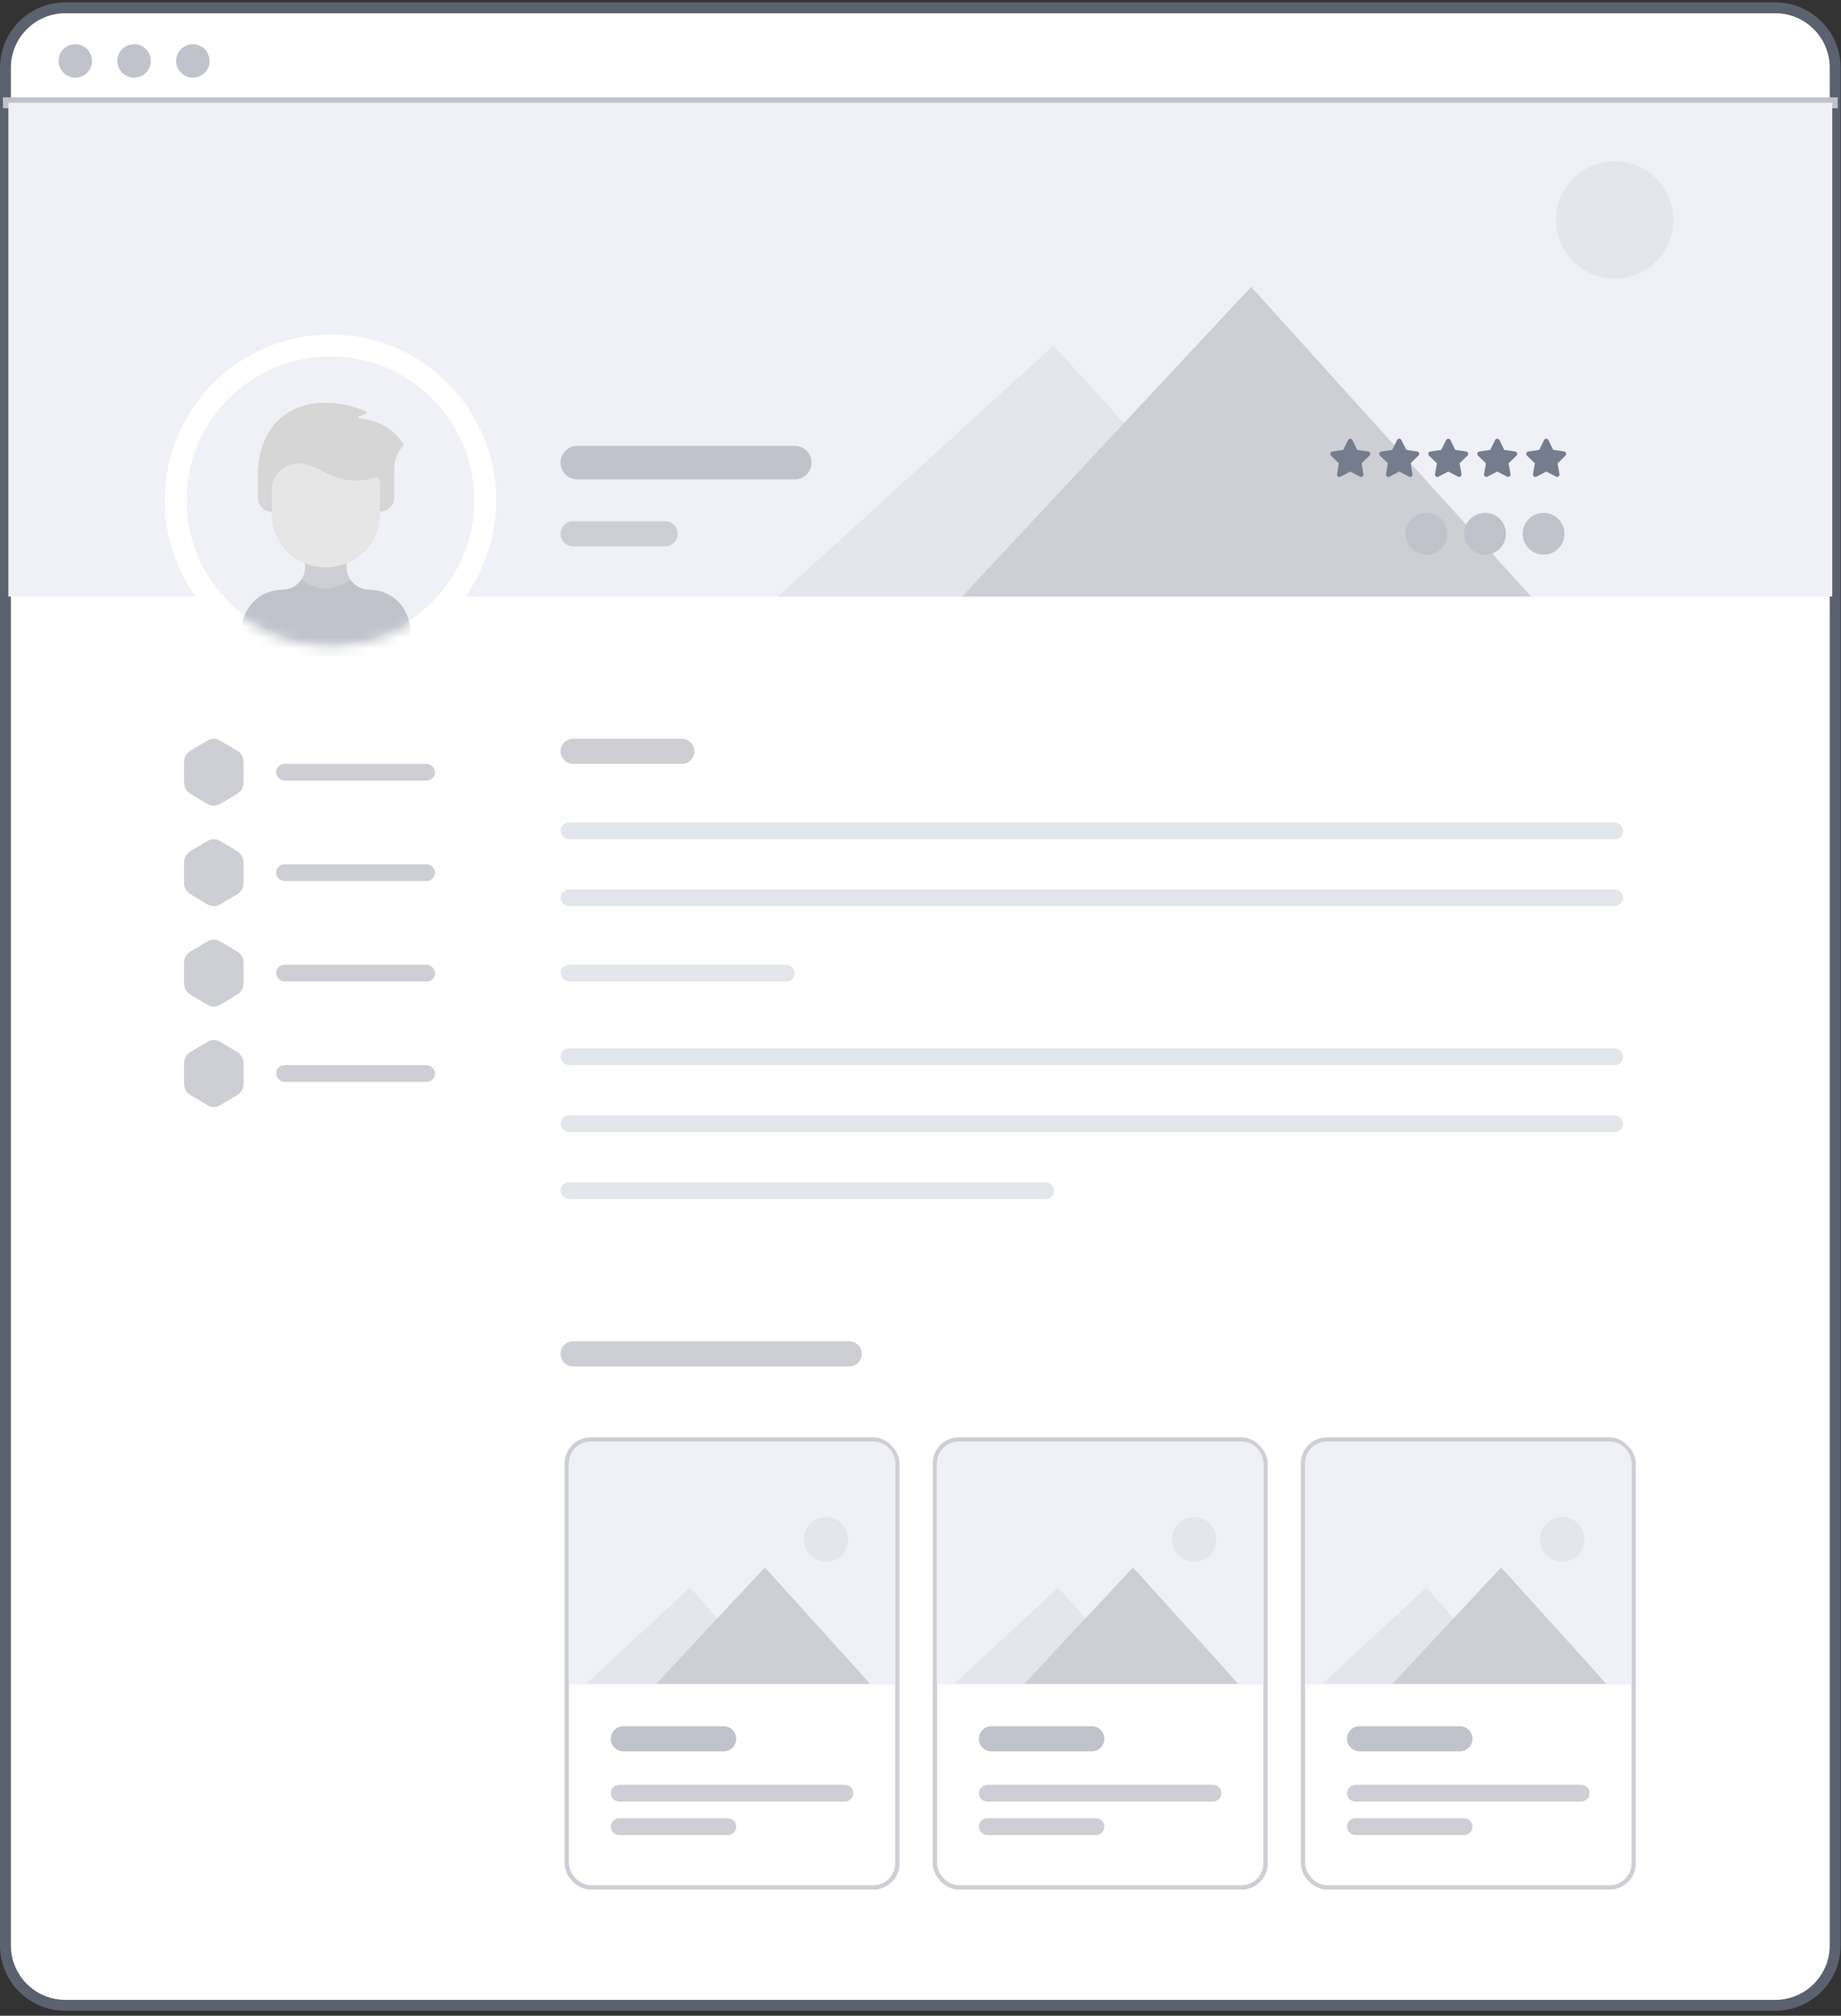 <svg width="169" height="185" viewBox="0 0 169 185" fill="none" xmlns="http://www.w3.org/2000/svg">
<rect x="0" y="0" width="169" height="185" fill="#333333" stroke="none"/>
<path d="M0.5 6.216C0.5 3.178 2.962 0.716 6 0.716H162.965C166.002 0.716 168.465 3.178 168.465 6.216V178.541C168.465 181.578 166.002 184.041 162.965 184.041H6C2.962 184.041 0.5 181.578 0.5 178.541V6.216Z" fill="white" stroke="#5B616F"/>
<rect x="51.458" y="75.482" width="97.539" height="1.536" rx="0.768" fill="#E3E6EB"/>
<rect x="51.458" y="81.627" width="97.539" height="1.536" rx="0.768" fill="#E3E6EB"/>
<rect x="51.458" y="96.219" width="97.539" height="1.536" rx="0.768" fill="#E3E6EB"/>
<rect x="51.458" y="102.363" width="97.539" height="1.536" rx="0.768" fill="#E3E6EB"/>
<rect x="51.458" y="108.507" width="45.313" height="1.536" rx="0.768" fill="#E3E6EB"/>
<rect x="51.458" y="88.539" width="21.505" height="1.536" rx="0.768" fill="#E3E6EB"/>
<path d="M19.049 67.962C19.407 67.748 19.848 67.748 20.205 67.962L21.78 68.901C22.138 69.114 22.358 69.508 22.358 69.935V71.813C22.358 72.239 22.138 72.634 21.78 72.847L20.205 73.786C19.848 73.999 19.407 73.999 19.049 73.786L17.475 72.847C17.117 72.634 16.896 72.239 16.896 71.813V69.935C16.896 69.508 17.117 69.114 17.475 68.901L19.049 67.962Z" fill="#CDCFD5"/>
<rect x="25.345" y="70.106" width="14.592" height="1.536" rx="0.768" fill="#CDCFD5"/>
<path d="M19.049 77.178C19.407 76.965 19.848 76.965 20.205 77.178L21.78 78.118C22.138 78.331 22.358 78.725 22.358 79.152V81.03C22.358 81.456 22.138 81.85 21.78 82.064L20.205 83.003C19.848 83.216 19.407 83.216 19.049 83.003L17.475 82.064C17.117 81.85 16.896 81.456 16.896 81.03V79.152C16.896 78.725 17.117 78.331 17.475 78.118L19.049 77.178Z" fill="#CDCFD5"/>
<rect x="25.345" y="79.322" width="14.592" height="1.536" rx="0.768" fill="#CDCFD5"/>
<path d="M19.049 86.394C19.407 86.181 19.848 86.181 20.205 86.394L21.78 87.333C22.138 87.547 22.358 87.941 22.358 88.368V90.245C22.358 90.672 22.138 91.066 21.78 91.28L20.205 92.219C19.848 92.432 19.407 92.432 19.049 92.219L17.475 91.28C17.117 91.066 16.896 90.672 16.896 90.245V88.368C16.896 87.941 17.117 87.547 17.475 87.333L19.049 86.394Z" fill="#CDCFD5"/>
<rect x="25.345" y="88.539" width="14.592" height="1.536" rx="0.768" fill="#CDCFD5"/>
<path d="M19.049 95.611C19.407 95.398 19.848 95.398 20.205 95.611L21.78 96.55C22.138 96.763 22.358 97.158 22.358 97.584V99.462C22.358 99.889 22.138 100.283 21.78 100.496L20.205 101.435C19.848 101.649 19.407 101.649 19.049 101.435L17.475 100.496C17.117 100.283 16.896 99.889 16.896 99.462V97.584C16.896 97.158 17.117 96.763 17.475 96.55L19.049 95.611Z" fill="#CDCFD5"/>
<rect x="25.345" y="97.755" width="14.592" height="1.536" rx="0.768" fill="#CDCFD5"/>
<path fill-rule="evenodd" clip-rule="evenodd" d="M51.457 68.954C51.457 68.317 51.973 67.802 52.609 67.802H62.593C63.23 67.802 63.745 68.317 63.745 68.954C63.745 69.59 63.23 70.106 62.593 70.106H52.609C51.973 70.106 51.457 69.59 51.457 68.954Z" fill="#CDCFD5"/>
<path fill-rule="evenodd" clip-rule="evenodd" d="M51.457 124.252C51.457 123.615 51.973 123.1 52.609 123.1H77.954C78.59 123.1 79.106 123.615 79.106 124.252C79.106 124.888 78.59 125.404 77.954 125.404H52.609C51.973 125.404 51.457 124.888 51.457 124.252Z" fill="#CDCFD5"/>
<path d="M0.768 9.433L168.196 9.433" stroke="#C0C3CB" stroke-linecap="square"/>
<path fill-rule="evenodd" clip-rule="evenodd" d="M17.707 7.129C18.555 7.129 19.243 6.441 19.243 5.593C19.243 4.744 18.555 4.057 17.707 4.057C16.859 4.057 16.171 4.744 16.171 5.593C16.171 6.441 16.859 7.129 17.707 7.129Z" fill="#C0C3CB"/>
<path fill-rule="evenodd" clip-rule="evenodd" d="M12.309 7.129C13.158 7.129 13.845 6.441 13.845 5.593C13.845 4.744 13.158 4.057 12.309 4.057C11.461 4.057 10.773 4.744 10.773 5.593C10.773 6.441 11.461 7.129 12.309 7.129Z" fill="#C0C3CB"/>
<path fill-rule="evenodd" clip-rule="evenodd" d="M6.912 7.129C7.76 7.129 8.448 6.441 8.448 5.593C8.448 4.744 7.76 4.057 6.912 4.057C6.064 4.057 5.376 4.744 5.376 5.593C5.376 6.441 6.064 7.129 6.912 7.129Z" fill="#C0C3CB"/>
<rect x="0.768" y="9.433" width="167.429" height="45.313" fill="#EFF1F7"/>
<path fill-rule="evenodd" clip-rule="evenodd" d="M148.228 25.561C151.197 25.561 153.604 23.154 153.604 20.185C153.604 17.216 151.197 14.809 148.228 14.809C145.259 14.809 142.852 17.216 142.852 20.185C142.852 23.154 145.259 25.561 148.228 25.561Z" fill="#E3E6EB"/>
<path fill-rule="evenodd" clip-rule="evenodd" d="M96.721 31.705L71.426 54.746H117.507L96.721 31.705Z" fill="#E3E6EB"/>
<path fill-rule="evenodd" clip-rule="evenodd" d="M114.852 26.329L88.322 54.746H140.548L114.852 26.329Z" fill="#CDCFD5"/>
<path fill-rule="evenodd" clip-rule="evenodd" d="M51.457 48.986C51.457 48.35 51.973 47.834 52.609 47.834H61.057C61.694 47.834 62.209 48.35 62.209 48.986C62.209 49.622 61.694 50.138 61.057 50.138H52.609C51.973 50.138 51.457 49.622 51.457 48.986Z" fill="#CDCFD5"/>
<path d="M72.962 40.921H52.993C52.145 40.921 51.457 41.609 51.457 42.457C51.457 43.305 52.145 43.993 52.993 43.993H72.962C73.81 43.993 74.498 43.305 74.498 42.457C74.498 41.609 73.81 40.921 72.962 40.921Z" fill="#C0C3CB"/>
<path d="M44.545 45.913C44.545 53.76 38.183 60.122 30.336 60.122C22.489 60.122 16.128 53.76 16.128 45.913C16.128 38.066 22.489 31.705 30.336 31.705C38.183 31.705 44.545 38.066 44.545 45.913Z" fill="#EFF1F7" stroke="white" stroke-width="2"/>
<mask id="mask0" mask-type="alpha" maskUnits="userSpaceOnUse" x="16" y="30" width="29" height="30">
<path d="M44.546 45.146C44.546 52.993 38.184 59.354 30.337 59.354C22.49 59.354 16.129 52.993 16.129 45.146C16.129 37.299 22.49 30.938 30.337 30.938C38.184 30.938 44.546 37.299 44.546 45.146Z" fill="#EFF1F7"/>
</mask>
<g mask="url(#mask0)">
<path d="M37.633 57.865V59.834C37.633 60.056 37.454 60.235 37.232 60.235H22.593C22.371 60.235 22.191 60.056 22.191 59.834V57.865C22.191 55.8 23.866 54.127 25.931 54.127C26.661 54.126 27.304 53.751 27.674 53.181C28.046 52.61 28.007 52.113 28.007 51.712L28.015 51.693C26.215 50.948 24.949 49.175 24.949 47.106V46.949C24.234 46.949 23.695 46.384 23.695 45.718V43.635C23.68 42.909 23.713 40.351 25.561 38.569C27.709 36.498 31.115 36.668 33.581 37.776C33.662 37.812 33.659 37.927 33.578 37.96L32.935 38.225C32.838 38.265 32.859 38.407 32.962 38.417L33.275 38.451C34.955 38.631 36.353 39.634 37.051 40.823C37.057 40.834 37.055 40.849 37.046 40.859C36.49 41.426 36.179 42.188 36.179 42.982V45.646C36.179 46.364 35.597 46.949 34.876 46.949V47.106C34.876 49.175 33.61 50.948 31.81 51.693L31.818 51.712C31.818 52.102 31.776 52.605 32.151 53.181C32.521 53.751 33.164 54.126 33.894 54.127C35.959 54.127 37.633 55.8 37.633 57.865Z" fill="#CDCFD5"/>
<path d="M37.051 40.822C37.058 40.834 37.056 40.849 37.047 40.859C36.491 41.426 36.18 42.188 36.18 42.982V45.646C36.18 46.364 35.598 46.949 34.877 46.949C34.877 45.431 34.878 44.639 34.877 44.212C34.877 43.943 34.617 43.75 34.36 43.829C33.552 44.078 32.609 44.206 31.618 43.991C29.874 43.612 29.38 42.928 27.958 42.587C26.369 42.206 24.927 43.423 24.937 44.98C24.94 45.492 24.949 46.132 24.95 46.949C24.235 46.949 23.696 46.384 23.696 45.718V43.635C23.68 42.909 23.713 40.351 25.561 38.569C27.71 36.498 31.116 36.668 33.582 37.776C33.662 37.812 33.66 37.927 33.579 37.96L32.935 38.225C32.839 38.265 32.86 38.406 32.963 38.417L33.275 38.451C34.956 38.631 36.354 39.634 37.051 40.822Z" fill="#D6D6D6"/>
<path d="M34.359 43.829C34.617 43.75 34.877 43.943 34.877 44.212C34.877 44.653 34.876 45.486 34.876 47.106C34.876 49.175 33.61 50.948 31.81 51.693C28.556 53.044 24.949 50.644 24.949 47.106C24.949 46.191 24.94 45.541 24.937 44.98C24.927 43.423 26.368 42.206 27.957 42.587C29.38 42.928 29.873 43.612 31.617 43.991C32.608 44.206 33.551 44.078 34.359 43.829Z" fill="#E7E6E7"/>
<path d="M37.633 57.866V59.834C37.633 60.056 37.454 60.235 37.232 60.235H22.593C22.371 60.235 22.191 60.056 22.191 59.834V57.866C22.191 55.801 23.866 54.128 25.931 54.127C26.661 54.127 27.304 53.751 27.674 53.182C28.965 54.285 30.859 54.285 32.151 53.182C32.521 53.751 33.164 54.127 33.894 54.127C35.959 54.128 37.633 55.801 37.633 57.866Z" fill="#C0C3CB"/>
</g>
<path d="M123.949 40.264C123.975 40.264 124.002 40.269 124.027 40.278C124.054 40.287 124.079 40.301 124.1 40.319C124.122 40.34 124.14 40.365 124.152 40.393L124.593 41.291L125.593 41.438C125.621 41.441 125.649 41.451 125.674 41.466C125.697 41.481 125.718 41.499 125.737 41.52C125.752 41.542 125.764 41.567 125.772 41.593C125.779 41.617 125.783 41.643 125.783 41.668C125.783 41.695 125.777 41.722 125.765 41.746C125.753 41.77 125.737 41.792 125.718 41.811L124.991 42.521L125.163 43.52C125.168 43.547 125.168 43.574 125.163 43.601C125.157 43.627 125.146 43.651 125.132 43.674C125.119 43.697 125.1 43.718 125.078 43.733C125.034 43.765 124.979 43.779 124.924 43.773C124.898 43.769 124.873 43.76 124.851 43.746L123.949 43.28L123.049 43.746C123.027 43.76 123.002 43.769 122.976 43.773C122.921 43.779 122.866 43.765 122.822 43.733C122.8 43.718 122.781 43.697 122.768 43.674C122.754 43.651 122.743 43.627 122.737 43.601C122.732 43.574 122.732 43.547 122.737 43.52L122.909 42.521L122.179 41.815C122.16 41.794 122.145 41.771 122.134 41.746C122.123 41.722 122.116 41.695 122.114 41.668C122.114 41.642 122.118 41.616 122.125 41.591C122.133 41.564 122.146 41.539 122.164 41.518C122.181 41.496 122.201 41.478 122.224 41.464C122.248 41.449 122.276 41.44 122.304 41.438L123.304 41.291L123.751 40.388C123.763 40.362 123.78 40.338 123.802 40.319C123.823 40.301 123.848 40.287 123.875 40.278C123.899 40.269 123.923 40.264 123.949 40.264V40.264Z" fill="#757C8E"/>
<path d="M128.447 40.263C128.473 40.263 128.5 40.268 128.525 40.277C128.552 40.286 128.577 40.3 128.598 40.319C128.62 40.339 128.638 40.364 128.65 40.392L129.092 41.29L130.091 41.437C130.12 41.44 130.147 41.45 130.172 41.465C130.195 41.48 130.216 41.498 130.235 41.519C130.25 41.541 130.262 41.566 130.27 41.592C130.277 41.617 130.281 41.642 130.281 41.667C130.281 41.694 130.275 41.721 130.263 41.745C130.251 41.769 130.235 41.791 130.216 41.81L129.489 42.52L129.661 43.519C129.666 43.545 129.666 43.573 129.661 43.6C129.655 43.626 129.644 43.651 129.63 43.673C129.617 43.696 129.598 43.717 129.577 43.732C129.532 43.764 129.477 43.779 129.422 43.772C129.396 43.768 129.371 43.759 129.349 43.745L128.447 43.279L127.547 43.745C127.525 43.759 127.5 43.768 127.474 43.772C127.419 43.779 127.364 43.764 127.32 43.732C127.298 43.717 127.279 43.696 127.266 43.673C127.252 43.651 127.241 43.626 127.235 43.6C127.23 43.573 127.23 43.545 127.235 43.519L127.407 42.52L126.677 41.814C126.659 41.794 126.643 41.77 126.632 41.745C126.621 41.721 126.614 41.694 126.612 41.667C126.612 41.641 126.616 41.615 126.623 41.59C126.631 41.563 126.644 41.538 126.662 41.517C126.679 41.495 126.699 41.477 126.722 41.463C126.746 41.449 126.774 41.439 126.802 41.437L127.802 41.29L128.249 40.387C128.261 40.361 128.278 40.337 128.3 40.319C128.321 40.3 128.346 40.286 128.373 40.277C128.397 40.268 128.421 40.264 128.447 40.263V40.263Z" fill="#757C8E"/>
<path d="M132.945 40.263C132.971 40.263 132.998 40.268 133.023 40.277C133.05 40.286 133.075 40.3 133.097 40.319C133.118 40.339 133.136 40.364 133.148 40.392L133.59 41.29L134.589 41.437C134.618 41.44 134.645 41.45 134.67 41.465C134.693 41.48 134.714 41.498 134.733 41.519C134.748 41.541 134.76 41.566 134.768 41.592C134.775 41.617 134.779 41.642 134.779 41.667C134.779 41.694 134.773 41.721 134.761 41.745C134.749 41.769 134.733 41.791 134.714 41.81L133.987 42.52L134.159 43.519C134.164 43.545 134.164 43.573 134.159 43.6C134.153 43.626 134.142 43.651 134.128 43.673C134.115 43.696 134.096 43.717 134.075 43.732C134.03 43.764 133.975 43.779 133.92 43.772C133.894 43.768 133.869 43.759 133.847 43.745L132.945 43.279L132.045 43.745C132.023 43.759 131.998 43.768 131.972 43.772C131.917 43.779 131.862 43.764 131.818 43.732C131.796 43.717 131.778 43.696 131.764 43.673C131.75 43.651 131.739 43.626 131.733 43.6C131.728 43.573 131.728 43.545 131.733 43.519L131.905 42.52L131.175 41.814C131.157 41.794 131.141 41.77 131.13 41.745C131.119 41.721 131.112 41.694 131.11 41.667C131.11 41.641 131.114 41.615 131.121 41.59C131.129 41.563 131.142 41.538 131.16 41.517C131.177 41.495 131.197 41.477 131.22 41.463C131.244 41.449 131.272 41.439 131.3 41.437L132.3 41.29L132.747 40.387C132.759 40.361 132.776 40.337 132.798 40.319C132.819 40.3 132.844 40.286 132.871 40.277C132.895 40.268 132.92 40.264 132.945 40.263V40.263Z" fill="#757C8E"/>
<path d="M137.444 40.263C137.471 40.263 137.497 40.268 137.522 40.277C137.549 40.286 137.574 40.3 137.596 40.319C137.618 40.339 137.635 40.364 137.647 40.392L138.089 41.29L139.088 41.437C139.117 41.44 139.144 41.45 139.169 41.465C139.192 41.48 139.213 41.498 139.232 41.519C139.247 41.541 139.259 41.566 139.267 41.592C139.274 41.617 139.278 41.642 139.278 41.667C139.278 41.694 139.272 41.721 139.26 41.745C139.248 41.769 139.232 41.791 139.213 41.81L138.486 42.52L138.658 43.519C138.664 43.545 138.664 43.573 138.658 43.6C138.652 43.626 138.641 43.651 138.627 43.673C138.614 43.696 138.595 43.717 138.574 43.732C138.529 43.764 138.474 43.779 138.42 43.772C138.393 43.768 138.368 43.759 138.346 43.745L137.444 43.279L136.544 43.745C136.522 43.759 136.497 43.768 136.471 43.772C136.416 43.779 136.361 43.764 136.317 43.732C136.295 43.717 136.277 43.696 136.263 43.673C136.249 43.651 136.238 43.626 136.232 43.6C136.227 43.573 136.227 43.545 136.232 43.519L136.404 42.52L135.674 41.814C135.656 41.794 135.641 41.77 135.629 41.745C135.618 41.721 135.611 41.694 135.609 41.667C135.609 41.641 135.613 41.615 135.62 41.59C135.628 41.563 135.641 41.538 135.659 41.517C135.676 41.495 135.696 41.477 135.719 41.463C135.743 41.449 135.771 41.439 135.799 41.437L136.799 41.29L137.246 40.387C137.258 40.361 137.275 40.337 137.297 40.319C137.318 40.3 137.343 40.286 137.37 40.277C137.394 40.268 137.419 40.264 137.444 40.263V40.263Z" fill="#757C8E"/>
<path d="M141.941 40.263C141.968 40.263 141.994 40.268 142.019 40.277C142.046 40.286 142.071 40.3 142.093 40.319C142.115 40.339 142.132 40.364 142.144 40.392L142.586 41.29L143.585 41.437C143.614 41.44 143.641 41.45 143.666 41.465C143.689 41.48 143.71 41.498 143.729 41.519C143.744 41.541 143.756 41.566 143.764 41.592C143.771 41.617 143.775 41.642 143.775 41.667C143.775 41.694 143.769 41.721 143.757 41.745C143.745 41.769 143.729 41.791 143.71 41.81L142.983 42.52L143.155 43.519C143.161 43.545 143.161 43.573 143.155 43.6C143.149 43.626 143.139 43.651 143.124 43.673C143.111 43.696 143.093 43.717 143.071 43.732C143.026 43.764 142.971 43.779 142.917 43.772C142.89 43.768 142.865 43.759 142.843 43.745L141.941 43.279L141.041 43.745C141.019 43.759 140.994 43.768 140.968 43.772C140.913 43.779 140.858 43.764 140.814 43.732C140.792 43.717 140.774 43.696 140.76 43.673C140.746 43.651 140.735 43.626 140.729 43.6C140.724 43.573 140.724 43.545 140.729 43.519L140.901 42.52L140.171 41.814C140.153 41.794 140.138 41.77 140.126 41.745C140.115 41.721 140.108 41.694 140.106 41.667C140.106 41.641 140.11 41.615 140.117 41.59C140.125 41.563 140.138 41.538 140.156 41.517C140.173 41.495 140.193 41.477 140.216 41.463C140.24 41.449 140.268 41.439 140.296 41.437L141.296 41.29L141.743 40.387C141.755 40.361 141.772 40.337 141.794 40.319C141.815 40.3 141.84 40.286 141.867 40.277C141.891 40.268 141.916 40.264 141.941 40.263V40.263Z" fill="#757C8E"/>
<circle cx="141.699" cy="48.986" r="1.92" fill="#C0C3CB"/>
<circle cx="136.322" cy="48.986" r="1.92" fill="#C0C3CB"/>
<circle cx="130.946" cy="48.986" r="1.92" fill="#C0C3CB"/>
<rect x="52.026" y="132.115" width="30.353" height="41.105" rx="2.2" stroke="#CDCFD5" stroke-width="0.4"/>
<path fill-rule="evenodd" clip-rule="evenodd" d="M56.065 159.581C56.065 158.944 56.581 158.429 57.218 158.429H66.434C67.07 158.429 67.586 158.944 67.586 159.581C67.586 160.217 67.07 160.733 66.434 160.733H57.218C56.581 160.733 56.065 160.217 56.065 159.581Z" fill="#C0C3CB"/>
<path fill-rule="evenodd" clip-rule="evenodd" d="M56.065 164.573C56.065 164.149 56.409 163.805 56.834 163.805H77.57C77.994 163.805 78.338 164.149 78.338 164.573C78.338 164.997 77.994 165.341 77.57 165.341H56.834C56.409 165.341 56.065 164.997 56.065 164.573Z" fill="#CDCFD5"/>
<path fill-rule="evenodd" clip-rule="evenodd" d="M56.065 167.645C56.065 167.221 56.409 166.877 56.834 166.877H66.818C67.242 166.877 67.586 167.221 67.586 167.645C67.586 168.069 67.242 168.413 66.818 168.413H56.833C56.409 168.413 56.065 168.069 56.065 167.645Z" fill="#CDCFD5"/>
<path d="M52.226 134.315C52.226 133.211 53.121 132.315 54.226 132.315H80.178C81.283 132.315 82.178 133.211 82.178 134.315V154.588H52.226V134.315Z" fill="#EFF1F7"/>
<path fill-rule="evenodd" clip-rule="evenodd" d="M75.823 143.324C76.947 143.324 77.858 142.407 77.858 141.276C77.858 140.144 76.947 139.228 75.823 139.228C74.699 139.228 73.788 140.144 73.788 141.276C73.788 142.407 74.699 143.324 75.823 143.324Z" fill="#E3E6EB"/>
<path fill-rule="evenodd" clip-rule="evenodd" d="M63.34 145.7L53.838 154.511H71.148L63.34 145.7Z" fill="#E3E6EB"/>
<path fill-rule="evenodd" clip-rule="evenodd" d="M70.213 143.853L60.238 154.536H79.874L70.213 143.853Z" fill="#CDCFD5"/>
<rect x="85.819" y="132.115" width="30.353" height="41.105" rx="2.2" stroke="#CDCFD5" stroke-width="0.4"/>
<path fill-rule="evenodd" clip-rule="evenodd" d="M89.858 159.581C89.858 158.944 90.374 158.429 91.01 158.429H100.227C100.863 158.429 101.379 158.944 101.379 159.581C101.379 160.217 100.863 160.733 100.227 160.733H91.01C90.374 160.733 89.858 160.217 89.858 159.581Z" fill="#C0C3CB"/>
<path fill-rule="evenodd" clip-rule="evenodd" d="M89.858 164.573C89.858 164.149 90.202 163.805 90.626 163.805H111.363C111.787 163.805 112.131 164.149 112.131 164.573C112.131 164.997 111.787 165.341 111.363 165.341H90.626C90.202 165.341 89.858 164.997 89.858 164.573Z" fill="#CDCFD5"/>
<path fill-rule="evenodd" clip-rule="evenodd" d="M89.858 167.645C89.858 167.221 90.202 166.877 90.626 166.877H100.611C101.035 166.877 101.379 167.221 101.379 167.645C101.379 168.069 101.035 168.413 100.611 168.413H90.626C90.202 168.413 89.858 168.069 89.858 167.645Z" fill="#CDCFD5"/>
<path d="M86.019 134.315C86.019 133.211 86.914 132.315 88.019 132.315H113.971C115.076 132.315 115.971 133.211 115.971 134.315V154.588H86.019V134.315Z" fill="#EFF1F7"/>
<path fill-rule="evenodd" clip-rule="evenodd" d="M109.616 143.324C110.74 143.324 111.651 142.407 111.651 141.276C111.651 140.144 110.74 139.228 109.616 139.228C108.492 139.228 107.581 140.144 107.581 141.276C107.581 142.407 108.492 143.324 109.616 143.324Z" fill="#E3E6EB"/>
<path fill-rule="evenodd" clip-rule="evenodd" d="M97.133 145.7L87.631 154.511H104.941L97.133 145.7Z" fill="#E3E6EB"/>
<path fill-rule="evenodd" clip-rule="evenodd" d="M104.006 143.853L94.031 154.536H113.667L104.006 143.853Z" fill="#CDCFD5"/>
<rect x="119.612" y="132.115" width="30.353" height="41.105" rx="2.2" stroke="#CDCFD5" stroke-width="0.4"/>
<path fill-rule="evenodd" clip-rule="evenodd" d="M123.651 159.581C123.651 158.944 124.167 158.429 124.803 158.429H134.02C134.656 158.429 135.172 158.944 135.172 159.581C135.172 160.217 134.656 160.733 134.02 160.733H124.803C124.167 160.733 123.651 160.217 123.651 159.581Z" fill="#C0C3CB"/>
<path fill-rule="evenodd" clip-rule="evenodd" d="M123.651 164.573C123.651 164.149 123.995 163.805 124.419 163.805H145.156C145.58 163.805 145.924 164.149 145.924 164.573C145.924 164.997 145.58 165.341 145.156 165.341H124.419C123.995 165.341 123.651 164.997 123.651 164.573Z" fill="#CDCFD5"/>
<path fill-rule="evenodd" clip-rule="evenodd" d="M123.651 167.645C123.651 167.221 123.995 166.877 124.419 166.877H134.404C134.828 166.877 135.172 167.221 135.172 167.645C135.172 168.069 134.828 168.413 134.404 168.413H124.419C123.995 168.413 123.651 168.069 123.651 167.645Z" fill="#CDCFD5"/>
<path d="M119.812 134.315C119.812 133.211 120.707 132.315 121.812 132.315H147.764C148.869 132.315 149.764 133.211 149.764 134.315V154.588H119.812V134.315Z" fill="#EFF1F7"/>
<path fill-rule="evenodd" clip-rule="evenodd" d="M143.409 143.324C144.533 143.324 145.443 142.407 145.443 141.276C145.443 140.144 144.533 139.228 143.409 139.228C142.285 139.228 141.374 140.144 141.374 141.276C141.374 142.407 142.285 143.324 143.409 143.324Z" fill="#E3E6EB"/>
<path fill-rule="evenodd" clip-rule="evenodd" d="M130.926 145.7L121.424 154.511H138.734L130.926 145.7Z" fill="#E3E6EB"/>
<path fill-rule="evenodd" clip-rule="evenodd" d="M137.799 143.853L127.824 154.536H147.46L137.799 143.853Z" fill="#CDCFD5"/>
</svg>
